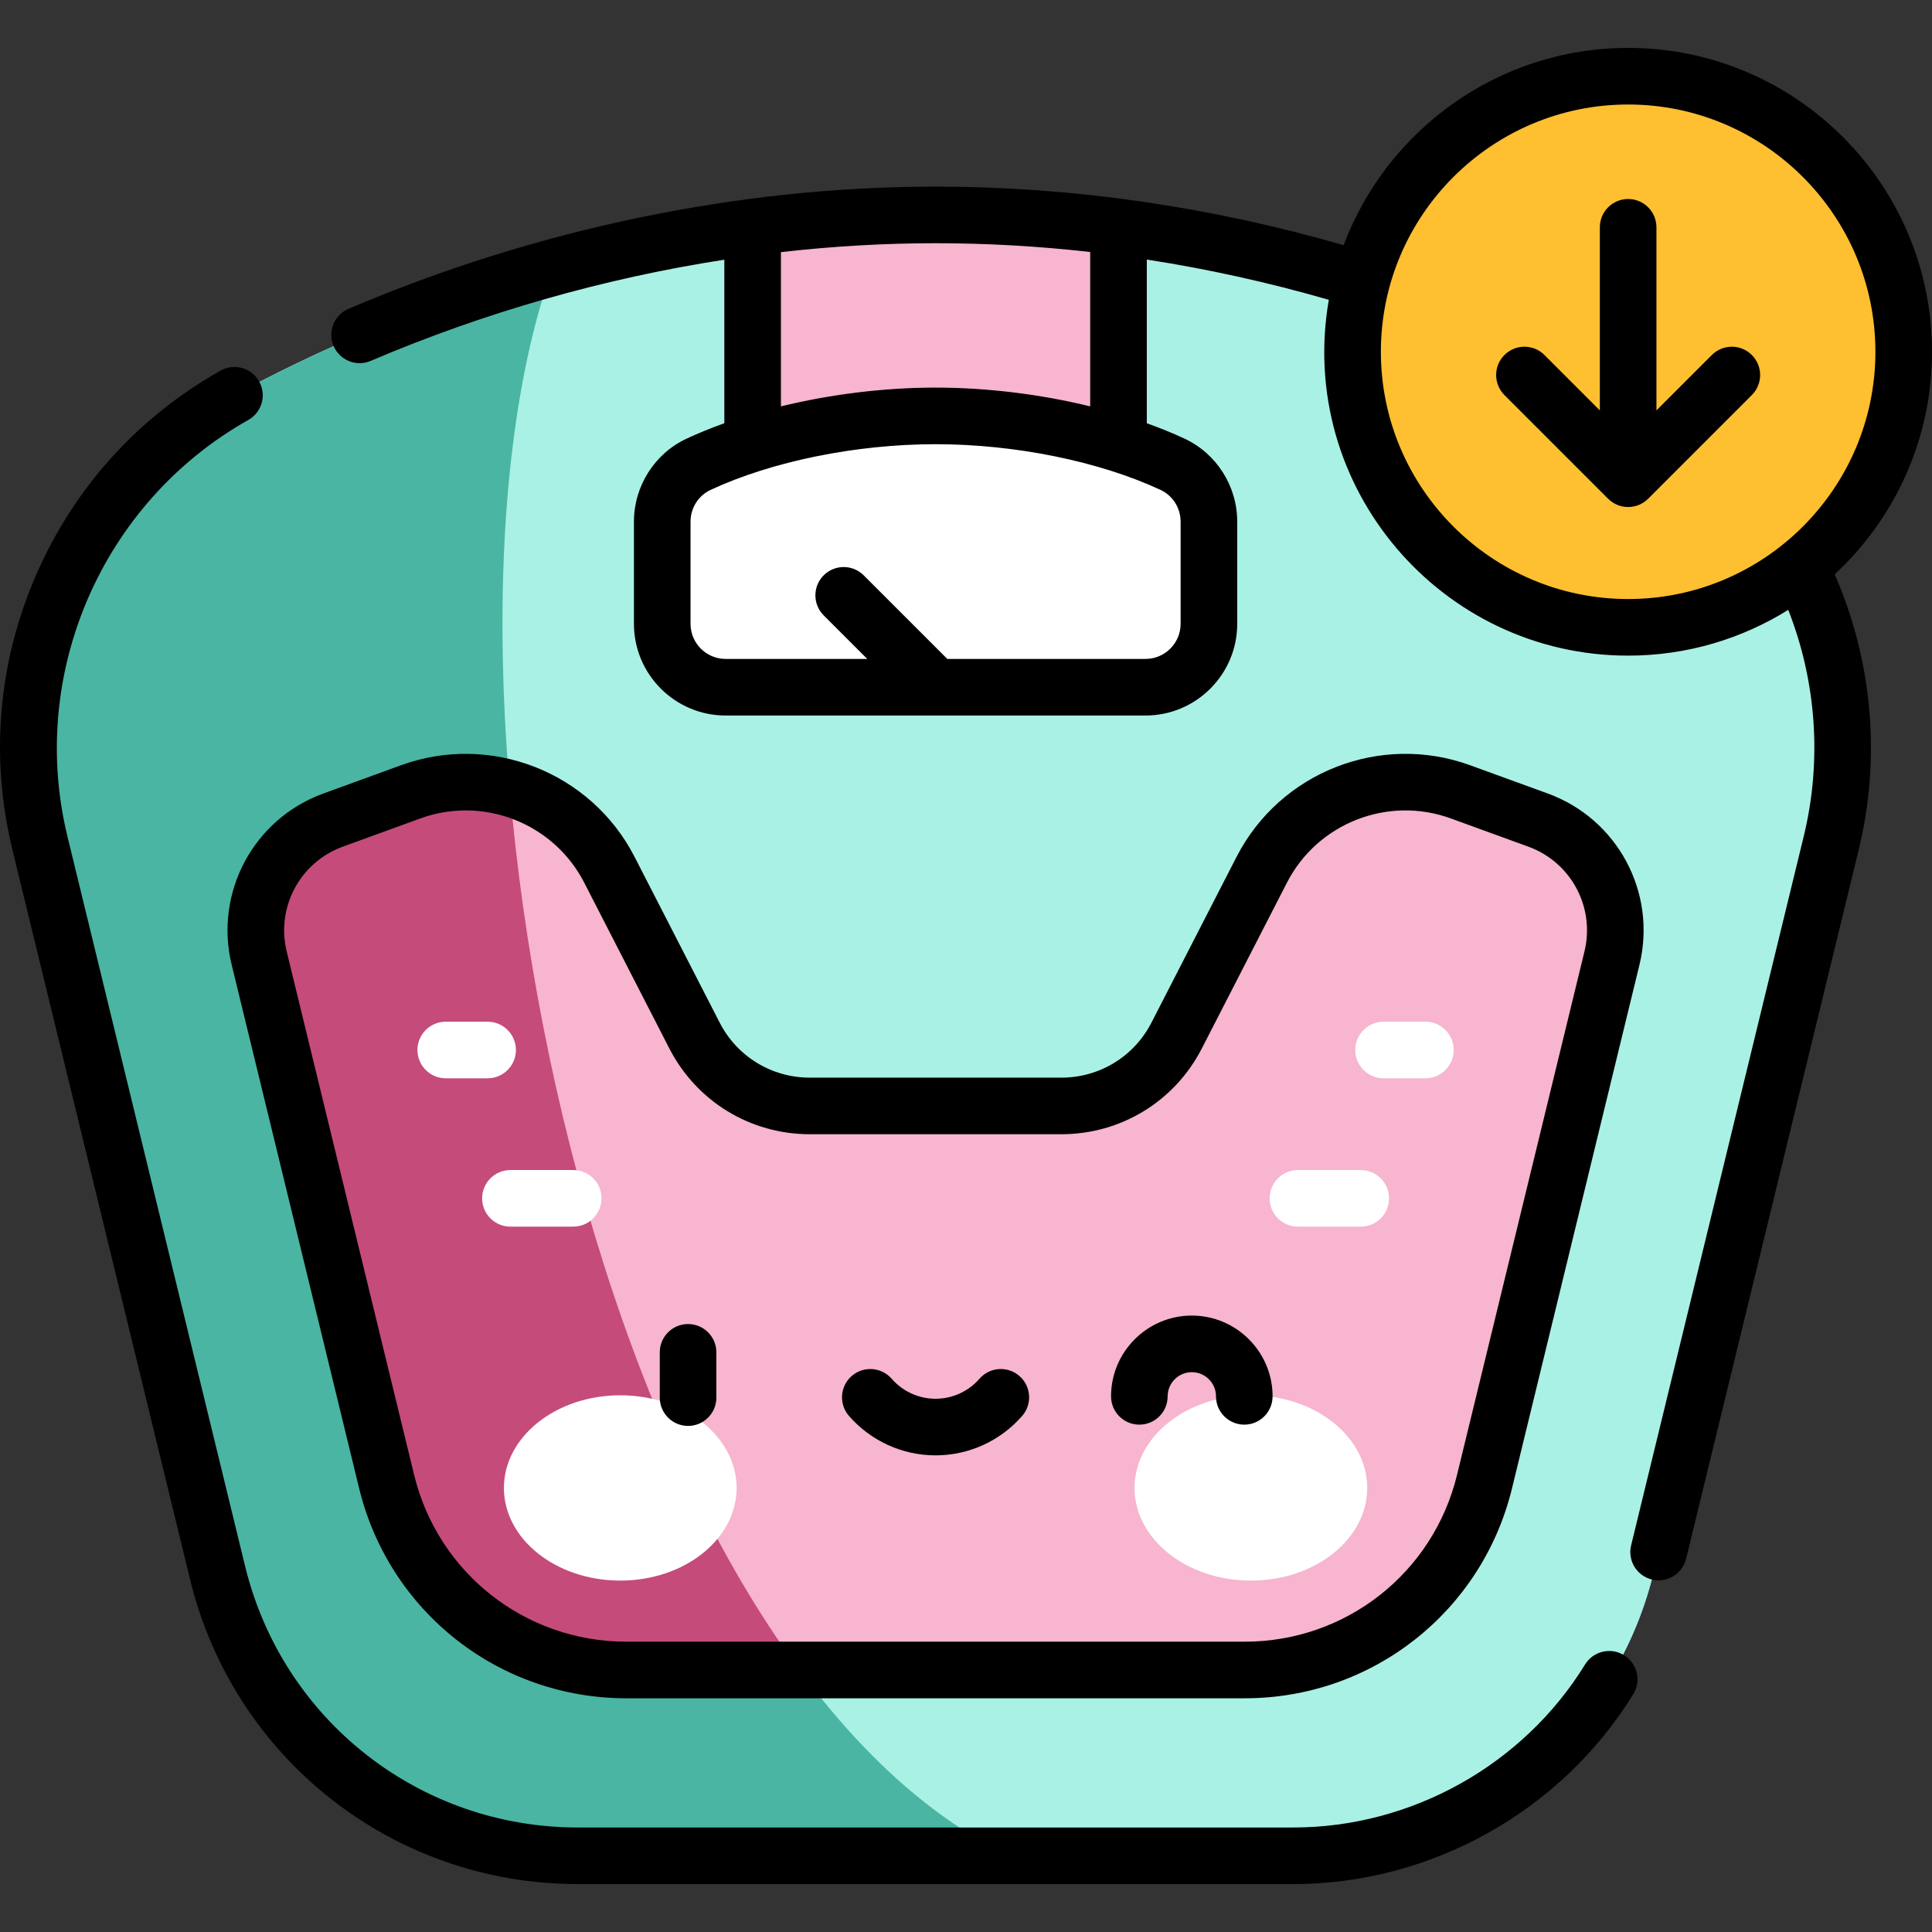<?xml version="1.0"?>
<svg xmlns="http://www.w3.org/2000/svg" xmlns:xlink="http://www.w3.org/1999/xlink" xmlns:svgjs="http://svgjs.com/svgjs" version="1.1" width="512" height="512" x="0" y="0" viewBox="0 0 512.033 512.033" style="enable-background:new 0 0 512 512" xml:space="preserve" class=""><rect x="0" y="0" width="512.033" height="512.033" fill="#333333" stroke="none"/><g><g xmlns="http://www.w3.org/2000/svg"><path d="m10.581 223.424c-11.572-47.536 10.557-96.839 53.73-119.854 50.08-26.698 113.979-46.609 183.642-46.609s133.562 19.912 183.642 46.609c43.172 23.015 65.302 72.318 53.73 119.854l-47.079 193.389c-10.719 44.032-50.16 75.023-95.478 75.023h-189.63c-45.318 0-84.759-30.991-95.478-75.023z" fill="#8daee1" data-original="#8daee1"/><path d="m10.581 223.424c-11.572-47.536 10.557-96.839 53.73-119.854 50.08-26.698 113.979-46.609 183.642-46.609s133.562 19.912 183.642 46.609c43.172 23.015 65.302 72.318 53.73 119.854l-47.079 193.389c-10.719 44.032-50.16 75.023-95.478 75.023h-189.63c-45.318 0-84.759-30.991-95.478-75.023z" fill="#a9f1e5" data-original="#b39bdb" class=""/><path d="m247.952 56.961c-16.523 0-32.717 1.132-48.484 3.197v75.794h96.968v-75.793c-15.767-2.066-31.961-3.198-48.484-3.198z" fill="#f7b5cf" data-original="#a2ddfd" class=""/><path d="m146.495 70.889c-30.055 8.27-57.766 19.664-82.184 32.682-43.172 23.015-65.302 72.318-53.73 119.854l47.079 193.39c10.719 44.032 50.16 75.023 95.478 75.023h114.349c-110.692-53.334-160.246-311.425-120.992-420.949z" fill="#4ab5a3" data-original="#8f8bd5" class=""/><path d="m320.395 165.33v-27.079c0-6.502-3.727-12.449-9.62-15.196-14.733-6.869-37.575-12.828-62.824-12.828s-48.091 5.959-62.824 12.828c-5.893 2.747-9.62 8.695-9.62 15.196v27.079c0 9.28 7.523 16.803 16.803 16.803h111.28c9.282 0 16.805-7.523 16.805-16.803z" fill="#ffffff" data-original="#ffffff"/><path d="" style="stroke:#000;stroke-width:15;stroke-linecap:round;stroke-linejoin:round;stroke-miterlimit:10" data-original="#000000"/><path d="m334.4 230.506-22.564 43.948c-5.878 11.45-17.667 18.649-30.538 18.649h-66.692c-12.87 0-24.659-7.199-30.538-18.649l-22.564-43.949c-9.841-19.168-32.409-28.018-52.657-20.648l-20.57 7.487c-14.9 5.423-23.337 21.185-19.586 36.591l33.771 138.726c7.134 29.305 33.384 49.931 63.545 49.931h163.888c30.161 0 56.41-20.626 63.545-49.931l33.772-138.726c3.751-15.406-4.686-31.168-19.586-36.591l-20.57-7.487c-20.247-7.369-42.815 1.48-52.656 20.649z" fill="#f7b5cf" data-original="#a2ddfd" class=""/><ellipse cx="431.501" cy="93.229" fill="#febf30" rx="73.033" ry="73.033" transform="matrix(.707 -.707 .707 .707 60.461 332.423)" data-original="#f6ee86" class=""/><path d="m108.848 209.857-20.57 7.487c-14.9 5.423-23.337 21.185-19.586 36.59l33.771 138.726c7.134 29.305 33.384 49.931 63.545 49.931h45.856c-42.958-58.247-69.67-150.421-76.782-233.699-8.375-2.367-17.519-2.207-26.234.965z" fill="#c54b7b" data-original="#7acdf9" class=""/><g><g fill="#fff"><ellipse cx="164.387" cy="394.345" rx="30.834" ry="24.555" fill="#ffffff" data-original="#ffffff"/><ellipse cx="331.518" cy="394.345" rx="30.834" ry="24.555" fill="#ffffff" data-original="#ffffff"/></g></g><g fill="#fff"><path d="m151.919 325.093h-16.643c-4.142 0-7.5-3.358-7.5-7.5s3.358-7.5 7.5-7.5h16.643c4.142 0 7.5 3.358 7.5 7.5s-3.358 7.5-7.5 7.5z" fill="#ffffff" data-original="#ffffff"/><path d="m129.229 285.779h-11.096c-4.142 0-7.5-3.358-7.5-7.5s3.358-7.5 7.5-7.5h11.096c4.142 0 7.5 3.358 7.5 7.5s-3.358 7.5-7.5 7.5z" fill="#ffffff" data-original="#ffffff"/></g><g fill="#fff"><path d="m360.629 325.093h-16.644c-4.143 0-7.5-3.358-7.5-7.5s3.357-7.5 7.5-7.5h16.644c4.143 0 7.5 3.358 7.5 7.5s-3.357 7.5-7.5 7.5z" fill="#ffffff" data-original="#ffffff"/><path d="m377.772 285.779h-11.096c-4.143 0-7.5-3.358-7.5-7.5s3.357-7.5 7.5-7.5h11.096c4.143 0 7.5 3.358 7.5 7.5s-3.358 7.5-7.5 7.5z" fill="#ffffff" data-original="#ffffff"/></g><path d="m182.357 377.906c4.142 0 7.5-3.358 7.5-7.5v-12c0-4.142-3.358-7.5-7.5-7.5s-7.5 3.358-7.5 7.5v12c0 4.142 3.358 7.5 7.5 7.5zm119.601-.335c4.143 0 7.5-3.358 7.5-7.5 0-3.532 2.874-6.406 6.406-6.406s6.406 2.874 6.406 6.406c0 4.142 3.357 7.5 7.5 7.5s7.5-3.358 7.5-7.5c0-11.803-9.603-21.406-21.406-21.406-11.804 0-21.406 9.603-21.406 21.406 0 4.142 3.358 7.5 7.5 7.5zm-54.006 8.14c8.796 0 17.16-3.809 22.948-10.451 2.722-3.123 2.396-7.86-.727-10.582-3.125-2.721-7.862-2.396-10.582.727-2.939 3.372-7.181 5.306-11.64 5.306s-8.701-1.934-11.64-5.306c-2.722-3.123-7.459-3.447-10.582-.727-3.123 2.722-3.448 7.459-.727 10.582 5.79 6.642 14.154 10.451 22.95 10.451zm-186.547-130.002 33.771 138.726c7.977 32.771 37.104 55.658 70.832 55.658h163.888c33.727 0 62.854-22.887 70.831-55.657l33.772-138.725c4.662-19.149-5.788-38.673-24.308-45.413l-20.569-7.487c-23.748-8.642-50.353 1.793-61.894 24.27l-22.564 43.949c-4.616 8.99-13.761 14.575-23.866 14.575h-66.692c-10.105 0-19.25-5.584-23.866-14.574l-22.564-43.949c-11.541-22.478-38.151-32.911-61.894-24.27l-20.57 7.487c-18.518 6.738-28.969 26.261-24.307 45.41zm29.438-31.317 20.57-7.487c3.946-1.437 8.003-2.122 12.007-2.122 12.899 0 25.234 7.114 31.413 19.147l22.564 43.949c7.196 14.016 21.454 22.723 37.21 22.723h66.692c15.755 0 30.013-8.707 37.21-22.723l22.564-43.949c8.096-15.769 26.762-23.09 43.419-17.025l20.569 7.487c11.325 4.122 17.715 16.06 14.864 27.769l-33.772 138.726c-6.336 26.027-29.47 44.205-56.257 44.205h-163.888c-26.788 0-49.922-18.178-56.258-44.206l-33.771-138.725c-2.85-11.71 3.54-23.647 14.864-27.769zm339.565 214.273c-3.527-2.17-8.147-1.069-10.317 2.459-16.397 26.655-46.025 43.213-77.324 43.213h-189.629c-41.993 0-78.258-28.496-88.191-69.297l-47.079-193.39c-10.509-43.169 9.208-88.547 47.947-110.353 3.61-2.032 4.889-6.605 2.857-10.214-2.031-3.61-6.606-4.89-10.214-2.857-21.937 12.347-38.843 31.075-48.893 54.159-10.068 23.126-12.237 48.305-6.271 72.813l47.079 193.39c11.574 47.544 53.833 80.749 102.765 80.749h189.629c36.47 0 70.994-19.294 90.1-50.354 2.17-3.528 1.07-8.148-2.459-10.318zm81.625-345.436c0-44.406-36.127-80.533-80.532-80.533-34.469 0-63.938 21.773-75.406 52.283-35.738-10.299-72.081-15.518-108.143-15.518-52.096 0-105.898 11.199-155.591 32.387-3.811 1.625-5.582 6.03-3.958 9.84 1.622 3.805 6.025 5.585 9.84 3.958 30.152-12.856 61.861-21.889 93.725-26.815v43.341c-3.501 1.255-6.858 2.614-10.009 4.084-8.475 3.951-13.95 12.585-13.95 21.994v27.079c0 13.401 10.902 24.303 24.303 24.303h111.28c13.401 0 24.304-10.902 24.304-24.303v-27.079c0-9.409-5.476-18.042-13.951-21.994-3.151-1.469-6.508-2.828-10.009-4.084v-43.378c16.142 2.491 32.249 6.05 48.234 10.668-8.59 49.635 29.842 94.3 79.331 94.3 15.564 0 30.102-4.451 42.432-12.128 7.487 19.035 8.967 40.035 4.103 60.017l-45.745 187.91c-.979 4.025 1.488 8.082 5.513 9.061 4.04.982 8.084-1.5 9.061-5.513l45.745-187.91c5.935-24.376 3.651-50.064-6.363-72.98 15.846-14.718 25.786-35.71 25.786-58.99zm-305.065-26.408c13.71-1.561 27.409-2.36 40.984-2.36 13.633 0 27.311.783 40.983 2.329v40.911c-13.091-3.195-27.298-4.975-40.983-4.975-13.686 0-27.893 1.779-40.984 4.975zm100.638 63.031c3.214 1.499 5.29 4.795 5.29 8.399v27.079c0 5.13-4.174 9.303-9.304 9.303h-52.534l-22.154-22.154c-2.929-2.929-7.678-2.929-10.606 0-2.929 2.929-2.929 7.678 0 10.607l11.548 11.548h-37.533c-5.13 0-9.303-4.173-9.303-9.303v-27.079c0-3.604 2.076-6.901 5.289-8.399 16.285-7.593 38.585-12.126 59.654-12.126 21.069-.001 43.369 4.532 59.653 12.125zm123.895 28.91c-36.135 0-65.533-29.398-65.533-65.533s29.398-65.533 65.533-65.533 65.532 29.398 65.532 65.533-29.397 65.533-65.532 65.533zm22.18-64.674-14.68 14.68v-48.528c0-4.142-3.357-7.5-7.5-7.5s-7.5 3.358-7.5 7.5v48.529l-14.68-14.68c-2.93-2.929-7.678-2.929-10.607 0-2.929 2.93-2.928 7.678 0 10.606 6.145 6.145 4.549 4.549 27.492 27.492 2.887 2.879 7.648 2.973 10.639-.048l27.443-27.443c2.929-2.929 2.929-7.678 0-10.606-2.929-2.93-7.678-2.93-10.607-.002z" fill="#000000" data-original="#000000"/></g></g></svg>
